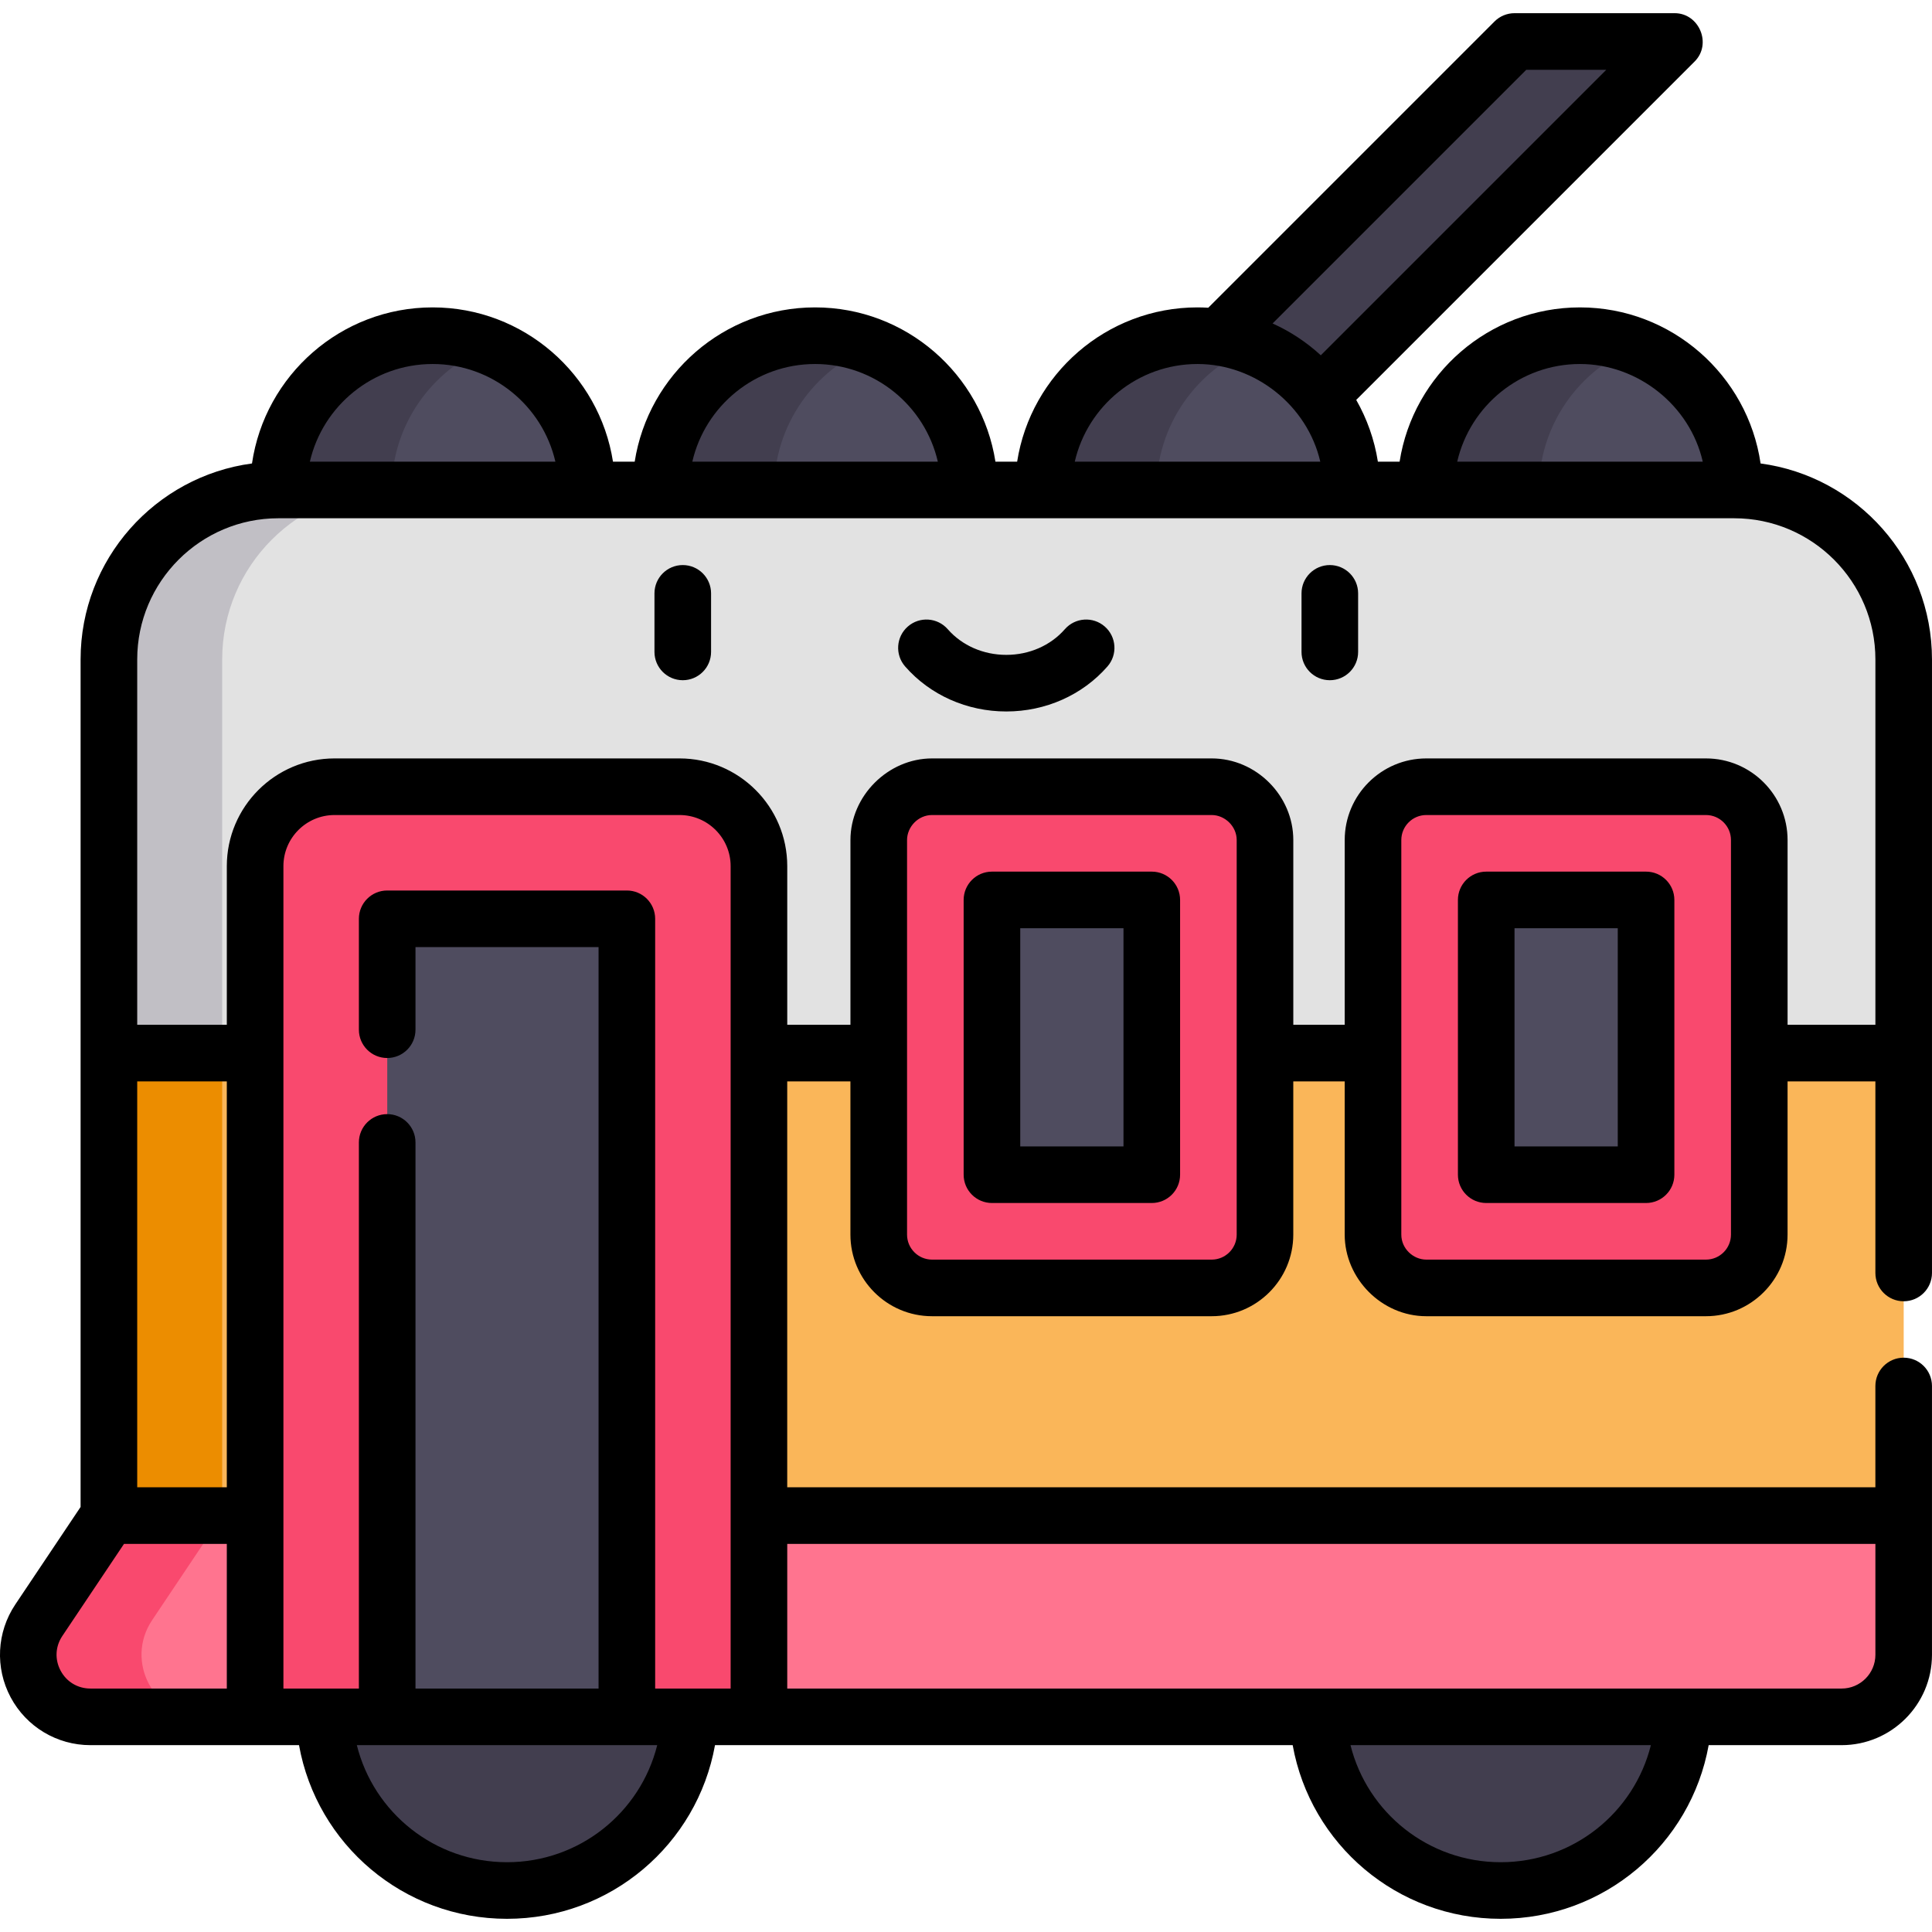 <svg id="Capa_1" enable-background="new 0 0 512 512" height="512" viewBox="0 0 512 512" width="512" xmlns="http://www.w3.org/2000/svg"><path d="m401.373 11.004-106.143 106.143 21.213 21.213 127.356-127.356z" fill="#423e4f"/><path d="m114.666 88.971c-22.578 0-40.881 18.303-40.881 40.881l40.881 13.631 40.881-13.631c0-22.578-18.303-40.881-40.881-40.881z" fill="#4f4c5f"/><path d="m103.786 129.852c0-17.28 10.727-32.045 25.881-38.028-4.646-1.834-9.702-2.853-15-2.853-22.578 0-40.88 18.303-40.88 40.881l40.881 13.631 15-5.002z" fill="#423e4f"/><path d="m216.015 88.971c-22.578 0-40.881 18.303-40.881 40.881l40.881 13.631 40.881-13.631c-.001-22.578-18.304-40.881-40.881-40.881z" fill="#4f4c5f"/><path d="m205.134 129.852c0-17.28 10.727-32.045 25.881-38.028-4.646-1.834-9.702-2.853-15-2.853-22.578 0-40.88 18.303-40.88 40.881l40.881 13.631 15-5.002z" fill="#423e4f"/><path d="m317.363 88.971c-22.578 0-40.881 18.303-40.881 40.881l40.881 13.631 40.881-13.631c0-22.578-18.303-40.881-40.881-40.881z" fill="#4f4c5f"/><path d="m306.482 129.852c0-17.28 10.727-32.045 25.881-38.028-4.646-1.834-9.702-2.853-15-2.853-22.578 0-40.88 18.303-40.88 40.881l40.881 13.631 15-5.002z" fill="#423e4f"/><path d="m418.711 88.971c-22.578 0-40.881 18.303-40.881 40.881l40.881 13.631 40.881-13.631c0-22.578-18.303-40.881-40.881-40.881z" fill="#4f4c5f"/><path d="m407.831 129.852c0-17.28 10.727-32.045 25.881-38.028-4.646-1.834-9.702-2.853-15-2.853-22.578 0-40.88 18.303-40.88 40.881l40.881 13.631 15-5.002z" fill="#423e4f"/><path d="m504.5 279.08v122.56l-237.81 26.67-237.81-26.67v-122.56l237.81-23.08z" fill="#fab659"/><path d="m58.88 401.64v-122.56l222.81-21.624-15-1.456-237.81 23.08v122.56l237.81 26.67 15-1.682z" fill="#ec8d00"/><path d="m504.5 174.76v104.32h-475.62v-104.32c0-24.8 20.1-44.91 44.91-44.91h385.8c24.8 0 44.91 20.11 44.91 44.91z" fill="#e2e2e2"/><path d="m103.79 129.85h-30c-24.81 0-44.91 20.11-44.91 44.91v104.32h30v-104.32c0-24.8 20.1-44.91 44.91-44.91z" fill="#c1bfc5"/><circle cx="134.382" cy="452.473" fill="#423e4f" r="48.523"/><circle cx="397.703" cy="452.473" fill="#423e4f" r="48.523"/><path d="m28.878 401.64-18.568 27.726c-7.321 10.932.514 25.609 13.671 25.609h43.643l66.757-16.503 66.757 16.503h286.907c9.087 0 16.454-7.367 16.454-16.454v-36.881z" fill="#ff748f"/><path d="m40.31 429.366 18.567-27.726h-30l-18.567 27.726c-7.321 10.932.514 25.609 13.671 25.609h30c-13.156 0-20.992-14.677-13.671-25.609z" fill="#f9496e"/><path d="m180.094 208.493h-91.425c-11.623 0-21.045 9.422-21.045 21.044v225.438h35l31.757-10.74 31.757 10.74h35v-225.438c.001-11.623-9.421-21.044-21.044-21.044z" fill="#f9496e"/><path d="m102.625 243.492h63.514v211.483h-63.514z" fill="#4f4c5f"/><path d="m321.117 208.493h-74.103c-7.802 0-14.127 6.325-14.127 14.127v104.561c0 7.802 6.325 14.127 14.127 14.127h74.103c7.802 0 14.127-6.325 14.127-14.127v-104.561c0-7.803-6.325-14.127-14.127-14.127z" fill="#f9496e"/><path d="m262.887 238.492h42.357v72.815h-42.357z" fill="#4f4c5f"/><path d="m452.098 208.493h-74.103c-7.802 0-14.127 6.325-14.127 14.127v104.561c0 7.802 6.325 14.127 14.127 14.127h74.103c7.802 0 14.127-6.325 14.127-14.127v-104.561c0-7.803-6.325-14.127-14.127-14.127z" fill="#f9496e"/><path d="m393.868 238.492h42.357v72.815h-42.357z" fill="#4f4c5f"/><path d="m305.236 230.991h-42.359c-4.142 0-7.5 3.358-7.5 7.5v72.818c0 4.142 3.359 7.5 7.5 7.5h42.359c4.143 0 7.5-3.358 7.5-7.5v-72.818c0-4.142-3.358-7.5-7.5-7.5zm-7.501 72.819h-27.359v-57.818h27.359z"/><path d="m436.223 230.991h-42.359c-4.142 0-7.5 3.358-7.5 7.5v72.818c0 4.142 3.358 7.5 7.5 7.5h42.359c4.142 0 7.5-3.358 7.5-7.5v-72.818c0-4.142-3.358-7.5-7.5-7.5zm-7.5 72.819h-27.359v-57.818h27.359z"/><path d="m180.941 149.747c-4.143 0-7.5 3.358-7.5 7.5v15.517c0 4.142 3.358 7.5 7.5 7.5s7.5-3.358 7.5-7.5v-15.517c.001-4.142-3.358-7.5-7.5-7.5z"/><path d="m352.417 149.747c-4.142 0-7.5 3.358-7.5 7.5v15.517c0 4.142 3.358 7.5 7.5 7.5s7.5-3.358 7.5-7.5v-15.517c0-4.142-3.358-7.5-7.5-7.5z"/><path d="m292.776 166.038c-3.118-2.726-7.856-2.408-10.583.71-3.777 4.32-9.432 6.799-15.514 6.799-6.083 0-11.737-2.478-15.514-6.799-2.726-3.118-7.464-3.437-10.583-.711s-3.437 7.465-.711 10.583c6.625 7.579 16.397 11.927 26.808 11.927s20.182-4.347 26.808-11.927c2.726-3.118 2.408-7.856-.711-10.582z"/><path d="m466.574 122.824c-3.413-23.361-23.575-41.36-47.867-41.36-24.126 0-44.182 17.752-47.798 40.88h-5.756c-.918-5.87-2.903-11.388-5.738-16.363 0 0 89.564-89.564 89.684-89.684 4.628-4.628 1.225-12.804-5.303-12.804h-42.428c-1.989 0-3.897.79-5.303 2.197l-75.864 75.864c-.943-.055-1.89-.091-2.846-.091-24.126 0-44.182 17.752-47.798 40.88h-5.756c-3.616-23.128-23.672-40.88-47.799-40.88-24.126 0-44.182 17.752-47.798 40.88h-5.756c-3.616-23.128-23.672-40.88-47.798-40.88-24.293 0-44.454 17.999-47.867 41.36-25.606 3.429-45.423 25.403-45.423 51.933v224.606l-17.302 25.838c-4.931 7.363-5.402 16.792-1.229 24.61 4.173 7.817 12.271 12.674 21.132 12.674h55.284c4.726 26.313 27.685 46.022 55.121 46.022s50.395-19.71 55.121-46.022h153.09c4.726 26.313 27.686 46.022 55.121 46.022s50.395-19.71 55.121-46.022h35.226c13.209 0 23.955-10.746 23.955-23.955v-71.227c0-4.142-3.358-7.5-7.5-7.5s-7.5 3.358-7.5 7.5v26.843h-288.373v-107.563h16.748v40.602c0 11.926 9.702 21.628 21.628 21.628h74.107c11.925 0 21.628-9.702 21.628-21.628v-40.602h13.625v40.602c0 11.609 9.761 21.628 21.628 21.628h74.107c11.925 0 21.628-9.702 21.628-21.628v-40.602h23.275v50.769c0 4.142 3.358 7.5 7.5 7.5s7.5-3.358 7.5-7.5v-162.594c-.001-26.531-19.82-48.505-45.427-51.933zm-47.866-26.359c15.323 0 29.124 10.931 32.539 25.879h-65.072c3.414-14.806 16.705-25.879 32.533-25.879zm-14.232-77.971h21.213l-75.662 75.663c-3.802-3.495-8.11-6.334-12.779-8.434zm-87.121 77.971c15.276 0 29.103 11.005 32.532 25.879h-65.064c3.414-14.806 16.704-25.879 32.532-25.879zm-101.353 0c15.828 0 29.119 11.073 32.533 25.879h-65.064c3.413-14.806 16.704-25.879 32.531-25.879zm-101.352 0c15.828 0 29.118 11.073 32.532 25.879h-65.064c3.413-14.806 16.704-25.879 32.532-25.879zm-54.544 297.681h-23.745v-107.564h23.746v107.564zm-44.044 48.6c-1.584-2.966-1.412-6.405.459-9.199l16.341-24.401h27.244v38.337h-36.144c-3.363 0-6.316-1.771-7.9-4.737zm59.045-213.21c0-7.469 6.076-13.545 13.545-13.545h91.429c7.469 0 13.545 6.076 13.545 13.545v217.947h-20.001v-203.991c0-4.142-3.358-7.5-7.5-7.5h-63.517c-4.142 0-7.5 3.358-7.5 7.5v29.391c0 4.142 3.358 7.5 7.5 7.5s7.5-3.358 7.5-7.5v-21.891h48.516v196.491h-48.516v-144.729c0-4.142-3.358-7.5-7.5-7.5s-7.5 3.358-7.5 7.5v144.729h-20v-217.947zm59.259 263.97c-19.151 0-35.335-13.11-39.802-31.022h79.605c-4.468 17.912-20.652 31.022-39.803 31.022zm263.332 0c-19.151 0-35.335-13.11-39.803-31.022h79.605c-4.467 17.912-20.65 31.022-39.802 31.022zm99.301-84.36v29.383c0 4.937-4.017 8.954-8.954 8.954h-279.418v-38.337zm-249.996-75.335c-3.654 0-6.627-2.973-6.627-6.627 0 0 0-104.513 0-104.566 0-3.466 2.92-6.627 6.627-6.627h74.106c3.456 0 6.627 2.951 6.627 6.627v104.566c0 3.654-2.973 6.627-6.627 6.627zm211.72-6.627c0 3.654-2.973 6.627-6.627 6.627 0 0-74.084 0-74.107 0-3.464 0-6.627-2.904-6.627-6.627v-104.566c0-3.654 2.973-6.627 6.627-6.627h74.107c3.654 0 6.627 2.973 6.627 6.627zm-384.928-189.839h385.793c20.628 0 37.411 16.783 37.411 37.412v96.824h-23.275s0-48.962 0-48.963c0-11.926-9.703-21.628-21.628-21.628h-74.106c-11.925 0-21.628 9.702-21.628 21.628v48.962h-13.625s0-48.962 0-48.963c0-11.775-9.857-21.628-21.628-21.628 0 0-74.036 0-74.106 0-11.678 0-21.628 9.957-21.628 21.628v48.962h-16.748v-42.045c0-15.74-12.806-28.546-28.546-28.546h-91.429c-15.74 0-28.546 12.806-28.546 28.546v42.045h-23.745v-96.824c0-20.626 16.778-37.406 37.407-37.411h.084"/></svg>